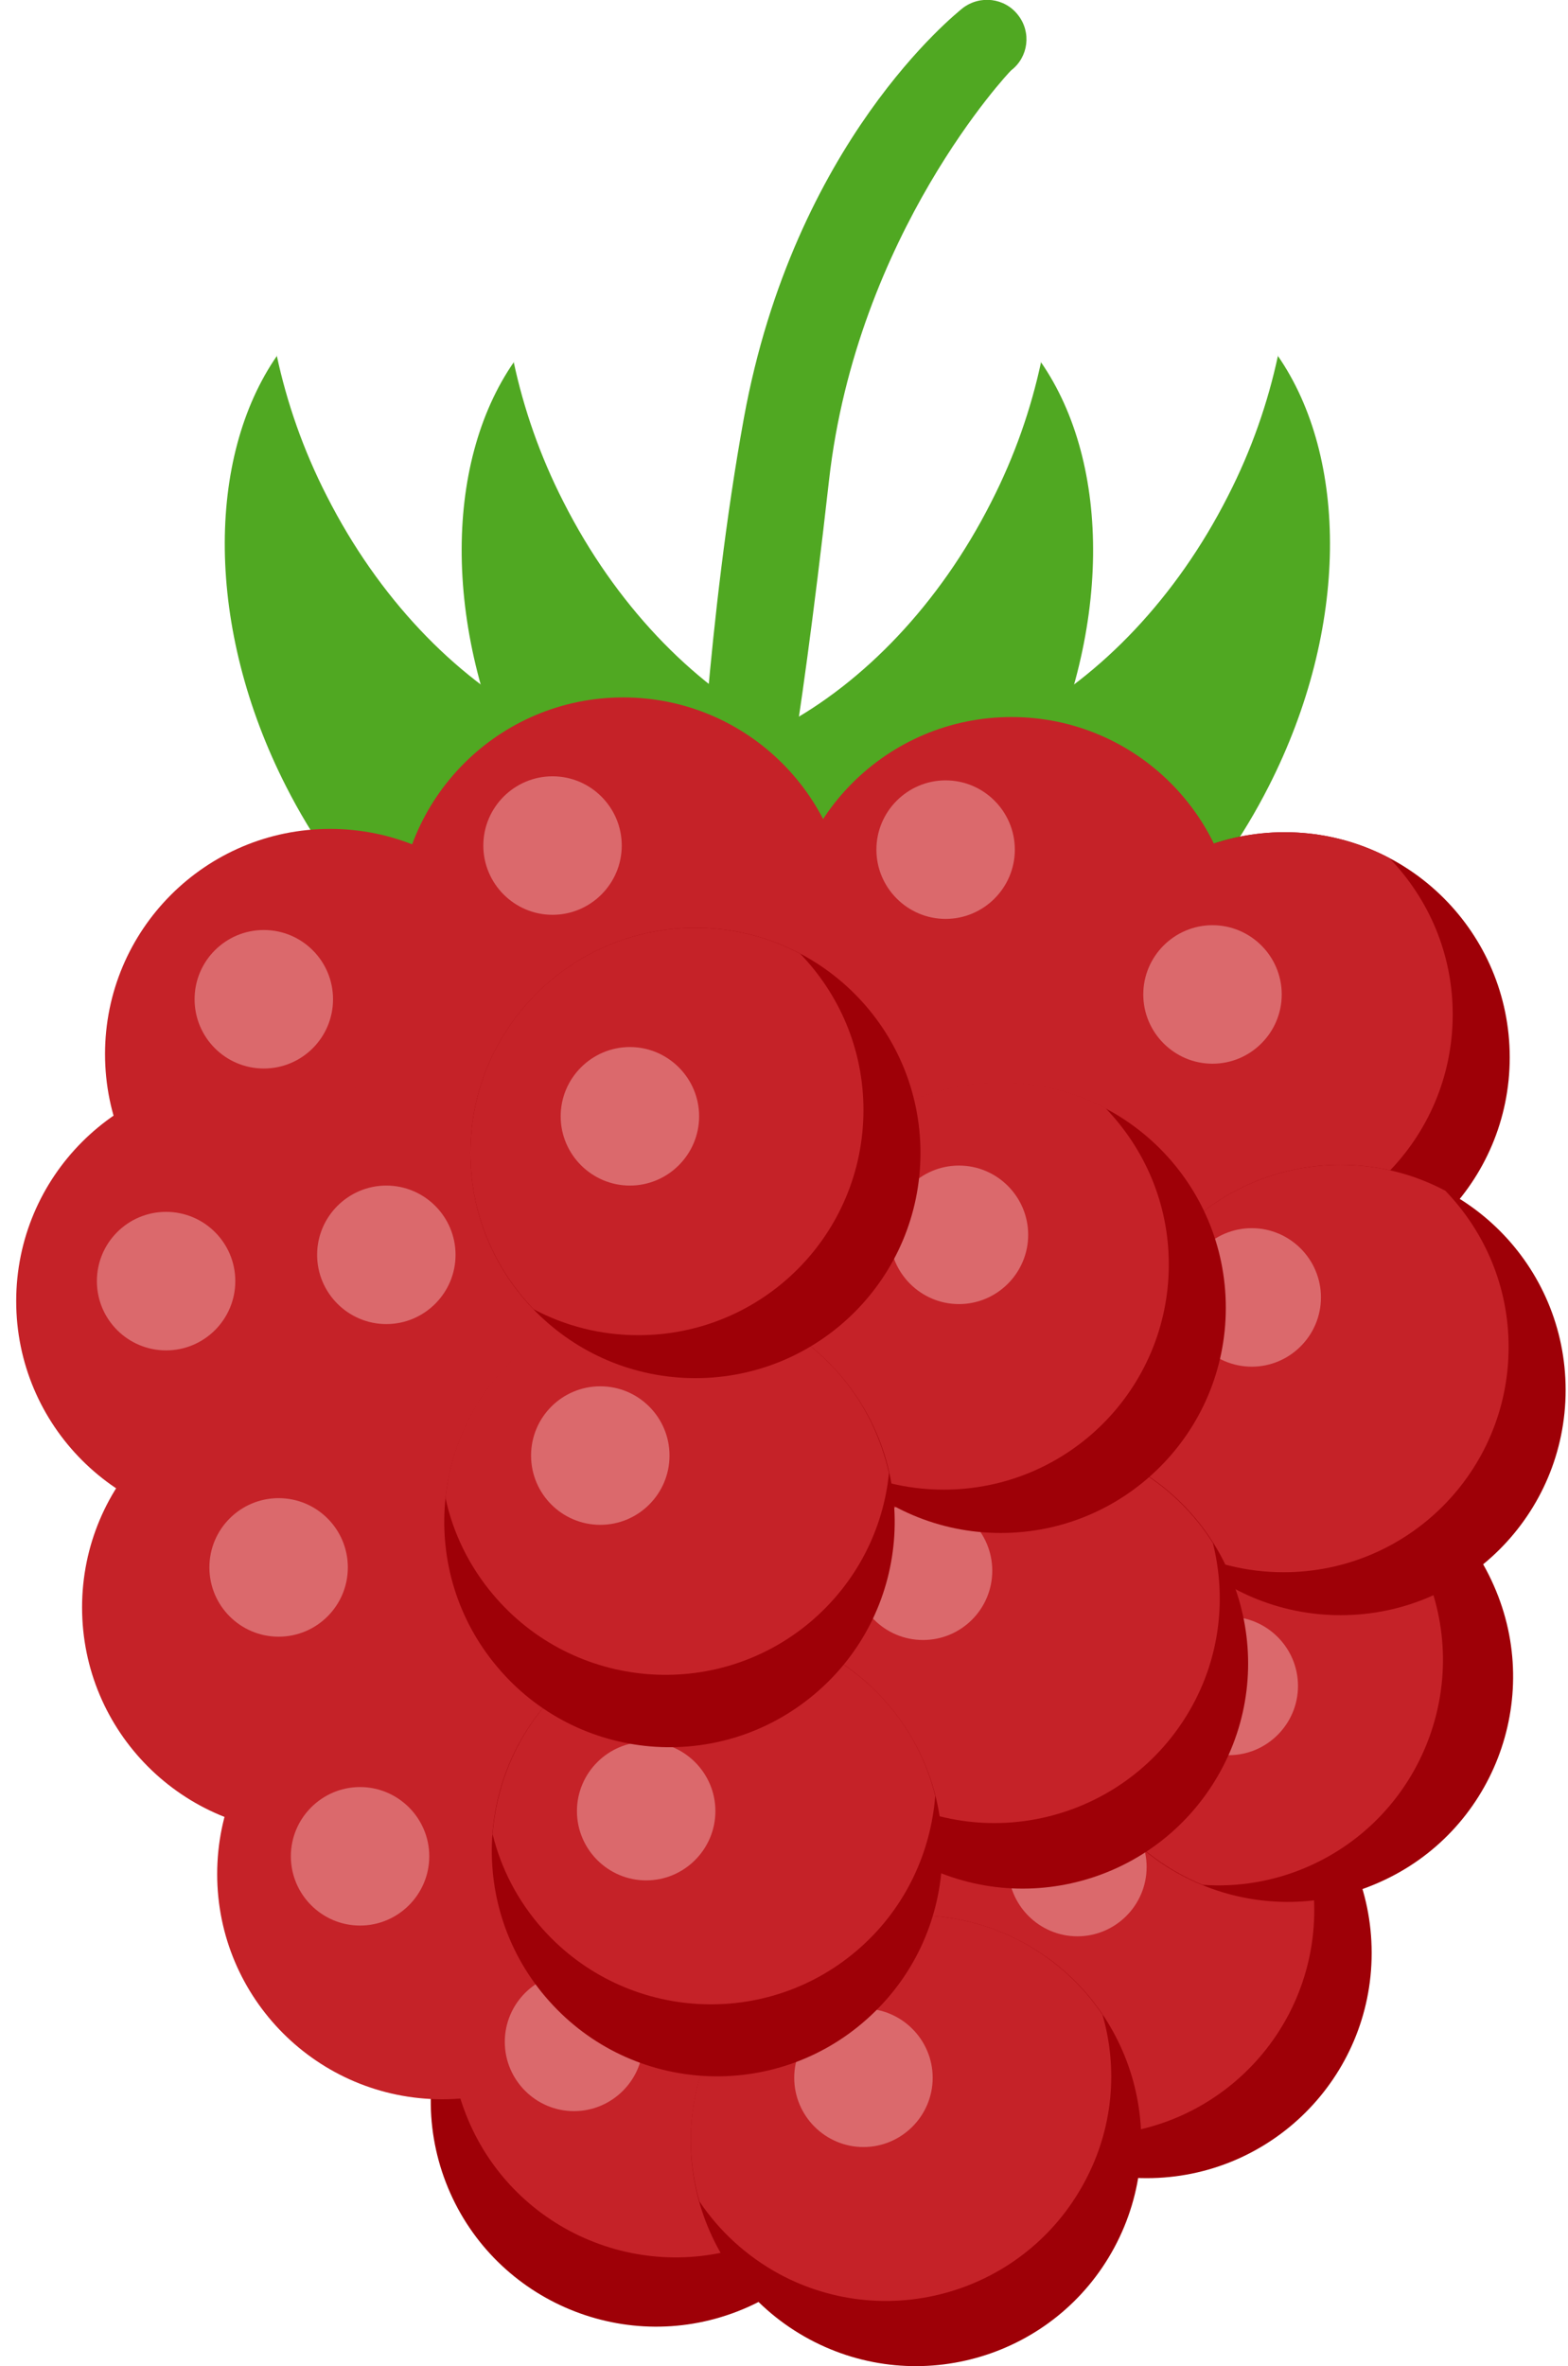 <svg width="61" height="92" viewBox="0 0 61 92" fill="none" xmlns="http://www.w3.org/2000/svg">
<g clip-path="url(#clip0_189_147061)">
<path d="M28.666 34.444C28.666 34.444 28.622 34.444 28.594 34.444C27.744 34.401 27.096 33.695 27.125 32.846C27.139 32.486 27.528 24.004 28.939 16.257C30.898 5.515 37.19 0.533 37.45 0.317C38.126 -0.202 39.091 -0.086 39.609 0.59C40.128 1.253 40.013 2.218 39.336 2.736C39.264 2.794 33.331 9.086 32.251 18.677C30.998 29.793 30.206 32.875 30.206 32.961C30.163 33.782 29.486 34.43 28.666 34.43V34.444Z" fill="#50A822"/>
<path d="M40.502 14.069C40.114 15.883 39.48 17.726 38.558 19.526C34.526 27.475 26.779 31.636 21.264 28.828C20.026 28.195 18.586 37.958 22.848 40.118C28.363 42.926 36.11 38.75 40.142 30.816C43.282 24.652 43.238 18.029 40.488 14.069H40.502Z" fill="#50A822"/>
<path d="M49.718 13.824C49.329 15.638 48.696 17.481 47.774 19.281C43.742 27.23 35.995 31.392 30.48 28.584C29.242 27.95 27.802 37.713 32.064 39.873C37.579 42.681 45.326 38.505 49.358 30.571C52.497 24.408 52.454 17.784 49.704 13.824H49.718Z" fill="#50A822"/>
<path d="M19.983 14.069C20.372 15.883 21.005 17.726 21.927 19.526C25.959 27.475 33.706 31.636 39.221 28.828C40.459 28.195 41.899 37.958 37.637 40.118C32.122 42.926 24.375 38.75 20.343 30.816C17.204 24.652 17.247 18.029 19.997 14.069H19.983Z" fill="#50A822"/>
<path d="M10.767 13.824C11.156 15.638 11.789 17.481 12.711 19.281C16.743 27.23 24.49 31.392 30.005 28.584C31.243 27.95 32.683 37.713 28.421 39.873C22.906 42.681 15.159 38.505 11.127 30.571C7.988 24.408 8.031 17.784 10.781 13.824H10.767Z" fill="#50A822"/>
<path d="M28.681 89.869C24.174 91.611 19.09 89.365 17.348 84.858C15.606 80.351 17.852 75.267 22.359 73.525C26.866 71.783 31.949 74.029 33.692 78.536C35.434 83.043 33.188 88.126 28.681 89.869Z" fill="#9E0007"/>
<path d="M33.691 78.536C31.949 74.029 26.88 71.783 22.359 73.525C20.156 74.375 18.5 76.016 17.578 78.003C17.42 79.371 17.578 80.797 18.111 82.165C19.853 86.672 24.922 88.918 29.444 87.176C31.647 86.326 33.303 84.685 34.224 82.698C34.383 81.33 34.224 79.904 33.691 78.536Z" fill="#C52228"/>
<path d="M49.978 49.866C54.813 49.866 58.733 45.947 58.733 41.111C58.733 36.276 54.813 32.356 49.978 32.356C45.142 32.356 41.223 36.276 41.223 41.111C41.223 45.947 45.142 49.866 49.978 49.866Z" fill="#9E0007"/>
<path d="M49.978 32.356C45.139 32.356 41.223 36.273 41.223 41.111C41.223 43.473 42.159 45.604 43.685 47.188C44.909 47.836 46.291 48.196 47.76 48.196C52.599 48.196 56.515 44.279 56.515 39.441C56.515 37.079 55.579 34.948 54.053 33.364C52.829 32.716 51.447 32.356 49.978 32.356Z" fill="#C52228"/>
<path d="M39.351 45.388C44.186 45.388 48.106 41.468 48.106 36.633C48.106 31.798 44.186 27.878 39.351 27.878C34.516 27.878 30.596 31.798 30.596 36.633C30.596 41.468 34.516 45.388 39.351 45.388Z" fill="#C52228"/>
<path d="M53.362 75.93C53.362 80.768 49.445 84.685 44.607 84.685C39.768 84.685 35.852 80.768 35.852 75.93C35.852 71.092 39.768 67.175 44.607 67.175C49.445 67.175 53.362 71.092 53.362 75.93Z" fill="#9E0007"/>
<path d="M44.592 67.175C39.754 67.175 35.837 71.092 35.837 75.93C35.837 78.291 36.773 80.423 38.299 82.007C39.523 82.655 40.906 83.015 42.374 83.015C47.213 83.015 51.129 79.098 51.129 74.26C51.129 71.898 50.194 69.767 48.667 68.183C47.443 67.535 46.061 67.175 44.592 67.175Z" fill="#C52228"/>
<path d="M38.256 65.634C33.418 65.634 29.501 69.551 29.501 74.389C29.501 76.751 30.437 78.882 31.963 80.466C33.187 81.114 34.57 81.474 36.038 81.474C40.877 81.474 44.794 77.557 44.794 72.719C44.794 70.357 43.858 68.226 42.331 66.642C41.107 65.994 39.725 65.634 38.256 65.634Z" fill="#C52228"/>
<path d="M24.245 44.625C29.081 44.625 33 40.705 33 35.87C33 31.035 29.081 27.115 24.245 27.115C19.41 27.115 15.49 31.035 15.49 35.87C15.49 40.705 19.41 44.625 24.245 44.625Z" fill="#C52228"/>
<path d="M12.841 49.737C17.676 49.737 21.596 45.817 21.596 40.982C21.596 36.146 17.676 32.227 12.841 32.227C8.006 32.227 4.086 36.146 4.086 40.982C4.086 45.817 8.006 49.737 12.841 49.737Z" fill="#C52228"/>
<path d="M9.385 59.341C14.22 59.341 18.14 55.422 18.14 50.586C18.14 45.751 14.22 41.831 9.385 41.831C4.55 41.831 0.63 45.751 0.63 50.586C0.63 55.422 4.55 59.341 9.385 59.341Z" fill="#C52228"/>
<path d="M11.948 71.25C16.784 71.25 20.703 67.33 20.703 62.495C20.703 57.66 16.784 53.74 11.948 53.74C7.113 53.74 3.193 57.66 3.193 62.495C3.193 67.33 7.113 71.25 11.948 71.25Z" fill="#C52228"/>
<path d="M43.353 87.378C41.064 91.64 35.75 93.238 31.488 90.949C27.226 88.659 25.627 83.346 27.917 79.083C30.206 74.821 35.52 73.223 39.782 75.512C44.045 77.802 45.643 83.115 43.353 87.378Z" fill="#9E0007"/>
<path d="M39.782 75.512C35.52 73.223 30.206 74.821 27.916 79.083C26.793 81.157 26.606 83.49 27.211 85.592C27.974 86.73 29.025 87.709 30.321 88.415C34.584 90.704 39.897 89.106 42.187 84.843C43.31 82.77 43.497 80.437 42.892 78.335C42.129 77.197 41.078 76.218 39.782 75.512Z" fill="#C52228"/>
<path d="M58.114 61.645C60.072 66.066 58.071 71.25 53.636 73.194C49.215 75.152 44.031 73.151 42.087 68.716C40.129 64.295 42.13 59.111 46.566 57.167C51.001 55.223 56.17 57.21 58.114 61.645Z" fill="#9E0007"/>
<path d="M46.566 57.167C42.145 59.125 40.144 64.295 42.088 68.716C43.038 70.876 44.766 72.445 46.782 73.28C48.15 73.381 49.576 73.151 50.915 72.56C55.336 70.602 57.337 65.433 55.393 61.012C54.443 58.852 52.715 57.282 50.699 56.447C49.331 56.346 47.905 56.577 46.566 57.167Z" fill="#C52228"/>
<path d="M50.496 65.548C50.496 67.031 49.286 68.24 47.803 68.24C46.32 68.24 45.11 67.031 45.11 65.548C45.11 64.064 46.32 62.855 47.803 62.855C49.286 62.855 50.496 64.064 50.496 65.548Z" fill="#DB696C"/>
<path d="M44.607 72.589C44.607 74.072 43.398 75.282 41.914 75.282C40.431 75.282 39.222 74.072 39.222 72.589C39.222 71.106 40.431 69.896 41.914 69.896C43.398 69.896 44.607 71.106 44.607 72.589Z" fill="#DB696C"/>
<path d="M60.908 54.042C60.908 58.881 56.991 62.797 52.153 62.797C47.314 62.797 43.398 58.881 43.398 54.042C43.398 49.204 47.314 45.287 52.153 45.287C56.991 45.287 60.908 49.204 60.908 54.042Z" fill="#9E0007"/>
<path d="M52.153 45.287C47.314 45.287 43.398 49.204 43.398 54.042C43.398 56.404 44.333 58.535 45.86 60.119C47.084 60.767 48.466 61.127 49.935 61.127C54.773 61.127 58.69 57.21 58.69 52.372C58.69 50.01 57.754 47.879 56.228 46.295C55.004 45.647 53.621 45.287 52.153 45.287Z" fill="#C52228"/>
<path d="M47.386 69.032C44.967 73.223 39.624 74.677 35.42 72.258C31.215 69.839 29.775 64.482 32.194 60.292C34.613 56.101 39.956 54.647 44.16 57.066C48.351 59.485 49.805 64.842 47.386 69.032Z" fill="#9E0007"/>
<path d="M44.16 57.081C39.97 54.661 34.613 56.116 32.194 60.306C31.013 62.351 30.768 64.669 31.301 66.8C32.035 67.967 33.058 68.975 34.325 69.709C38.515 72.128 43.872 70.674 46.291 66.484C47.472 64.439 47.717 62.12 47.184 59.989C46.45 58.823 45.427 57.815 44.16 57.081Z" fill="#C52228"/>
<path d="M51.389 50.442C51.389 51.925 50.18 53.135 48.697 53.135C47.214 53.135 46.004 51.925 46.004 50.442C46.004 48.959 47.214 47.75 48.697 47.75C50.18 47.75 51.389 48.959 51.389 50.442Z" fill="#DB696C"/>
<path d="M35.91 63.762C37.397 63.762 38.602 62.556 38.602 61.069C38.602 59.582 37.397 58.377 35.91 58.377C34.422 58.377 33.217 59.582 33.217 61.069C33.217 62.556 34.422 63.762 35.91 63.762Z" fill="#DB696C"/>
<path d="M38.933 59.601C43.768 59.601 47.688 55.681 47.688 50.846C47.688 46.01 43.768 42.09 38.933 42.09C34.097 42.09 30.178 46.01 30.178 50.846C30.178 55.681 34.097 59.601 38.933 59.601Z" fill="#9E0007"/>
<path d="M38.933 42.076C34.094 42.076 30.178 45.993 30.178 50.831C30.178 53.193 31.114 55.324 32.64 56.908C33.864 57.556 35.246 57.916 36.715 57.916C41.553 57.916 45.47 53.999 45.47 49.161C45.47 46.799 44.534 44.668 43.008 43.084C41.784 42.436 40.402 42.076 38.933 42.076Z" fill="#C52228"/>
<path d="M18.097 58.708C22.932 58.708 26.852 54.788 26.852 49.953C26.852 45.117 22.932 41.198 18.097 41.198C13.262 41.198 9.342 45.117 9.342 49.953C9.342 54.788 13.262 58.708 18.097 58.708Z" fill="#C52228"/>
<path d="M36.284 80.783C36.284 82.266 35.074 83.475 33.591 83.475C32.108 83.475 30.898 82.266 30.898 80.783C30.898 79.299 32.108 78.09 33.591 78.09C35.074 78.09 36.284 79.299 36.284 80.783Z" fill="#DB696C"/>
<path d="M17.204 81.618C22.04 81.618 25.959 77.698 25.959 72.863C25.959 68.027 22.04 64.108 17.204 64.108C12.369 64.108 8.449 68.027 8.449 72.863C8.449 77.698 12.369 81.618 17.204 81.618Z" fill="#C52228"/>
<path d="M25.023 79.386C25.023 80.869 23.814 82.079 22.33 82.079C20.847 82.079 19.638 80.869 19.638 79.386C19.638 77.903 20.847 76.693 22.33 76.693C23.814 76.693 25.023 77.903 25.023 79.386Z" fill="#DB696C"/>
<path d="M33.735 78.493C30.135 81.719 24.591 81.416 21.366 77.802C18.14 74.202 18.442 68.658 22.057 65.433C25.657 62.207 31.201 62.509 34.426 66.124C37.652 69.738 37.349 75.267 33.735 78.493Z" fill="#9E0007"/>
<path d="M34.426 66.124C31.2 62.524 25.656 62.207 22.056 65.433C20.3 67.002 19.335 69.133 19.162 71.308C19.493 72.647 20.141 73.914 21.12 75.008C24.346 78.608 29.89 78.925 33.49 75.7C35.247 74.13 36.211 71.999 36.384 69.824C36.053 68.485 35.405 67.218 34.426 66.124Z" fill="#C52228"/>
<path d="M17.722 48.786C17.722 50.27 16.513 51.479 15.03 51.479C13.546 51.479 12.337 50.27 12.337 48.786C12.337 47.303 13.546 46.094 15.03 46.094C16.513 46.094 17.722 47.303 17.722 48.786Z" fill="#DB696C"/>
<path d="M27.831 70.415C27.831 71.898 26.621 73.108 25.138 73.108C23.655 73.108 22.445 71.898 22.445 70.415C22.445 68.932 23.655 67.722 25.138 67.722C26.621 67.722 27.831 68.932 27.831 70.415Z" fill="#DB696C"/>
<path d="M39.999 48.009C39.999 49.492 38.789 50.702 37.306 50.702C35.823 50.702 34.613 49.492 34.613 48.009C34.613 46.526 35.823 45.316 37.306 45.316C38.789 45.316 39.999 46.526 39.999 48.009Z" fill="#DB696C"/>
<path d="M49.863 38.663C49.863 40.147 48.654 41.356 47.17 41.356C45.687 41.356 44.477 40.147 44.477 38.663C44.477 37.18 45.687 35.971 47.17 35.971C48.654 35.971 49.863 37.18 49.863 38.663Z" fill="#DB696C"/>
<path d="M6.461 52.502C7.948 52.502 9.154 51.296 9.154 49.809C9.154 48.322 7.948 47.116 6.461 47.116C4.974 47.116 3.769 48.322 3.769 49.809C3.769 51.296 4.974 52.502 6.461 52.502Z" fill="#DB696C"/>
<path d="M10.263 41.543C11.75 41.543 12.956 40.338 12.956 38.85C12.956 37.363 11.75 36.158 10.263 36.158C8.776 36.158 7.57 37.363 7.57 38.85C7.57 40.338 8.776 41.543 10.263 41.543Z" fill="#DB696C"/>
<path d="M24.188 32.875C24.188 34.358 22.979 35.567 21.495 35.567C20.012 35.567 18.803 34.358 18.803 32.875C18.803 31.391 20.012 30.182 21.495 30.182C22.979 30.182 24.188 31.391 24.188 32.875Z" fill="#DB696C"/>
<path d="M10.839 63.633C12.326 63.633 13.532 62.427 13.532 60.94C13.532 59.453 12.326 58.247 10.839 58.247C9.352 58.247 8.146 59.453 8.146 60.94C8.146 62.427 9.352 63.633 10.839 63.633Z" fill="#DB696C"/>
<path d="M16.7 72.171C16.7 73.655 15.49 74.864 14.007 74.864C12.524 74.864 11.315 73.655 11.315 72.171C11.315 70.688 12.524 69.479 14.007 69.479C15.49 69.479 16.7 70.688 16.7 72.171Z" fill="#DB696C"/>
<path d="M39.48 33.033C39.48 34.516 38.271 35.726 36.788 35.726C35.304 35.726 34.095 34.516 34.095 33.033C34.095 31.55 35.304 30.34 36.788 30.34C38.271 30.34 39.48 31.55 39.48 33.033Z" fill="#DB696C"/>
<path d="M31.69 65.865C27.989 68.989 22.459 68.514 19.349 64.813C16.224 61.112 16.7 55.583 20.4 52.473C24.101 49.348 29.631 49.823 32.741 53.524C35.866 57.225 35.39 62.754 31.69 65.865Z" fill="#9E0007"/>
<path d="M32.726 53.51C29.602 49.809 24.072 49.348 20.386 52.458C18.586 53.985 17.549 56.073 17.333 58.247C17.621 59.586 18.24 60.882 19.191 62.005C22.315 65.706 27.845 66.167 31.531 63.056C33.331 61.53 34.368 59.442 34.584 57.268C34.282 55.929 33.677 54.633 32.726 53.51Z" fill="#C52228"/>
<path d="M23.353 59.284C24.84 59.284 26.046 58.078 26.046 56.591C26.046 55.104 24.84 53.898 23.353 53.898C21.866 53.898 20.66 55.104 20.66 56.591C20.66 58.078 21.866 59.284 23.353 59.284Z" fill="#DB696C"/>
<path d="M27.054 53.581C31.889 53.581 35.809 49.662 35.809 44.826C35.809 39.991 31.889 36.071 27.054 36.071C22.219 36.071 18.299 39.991 18.299 44.826C18.299 49.662 22.219 53.581 27.054 53.581Z" fill="#9E0007"/>
<path d="M27.054 36.071C22.216 36.071 18.299 39.988 18.299 44.826C18.299 47.188 19.235 49.319 20.761 50.903C21.985 51.551 23.367 51.911 24.836 51.911C29.675 51.911 33.591 47.994 33.591 43.156C33.591 40.794 32.655 38.663 31.129 37.079C29.905 36.431 28.523 36.071 27.054 36.071Z" fill="#C52228"/>
<path d="M27.198 43.401C27.198 44.884 25.988 46.094 24.505 46.094C23.022 46.094 21.812 44.884 21.812 43.401C21.812 41.918 23.022 40.708 24.505 40.708C25.988 40.708 27.198 41.918 27.198 43.401Z" fill="#DB696C"/>
</g>
<defs>
<clipPath id="clip0_189_147061">
<rect width="60.277" height="92" fill="white" transform="translate(0.63)"/>
</clipPath>
</defs>
</svg>
